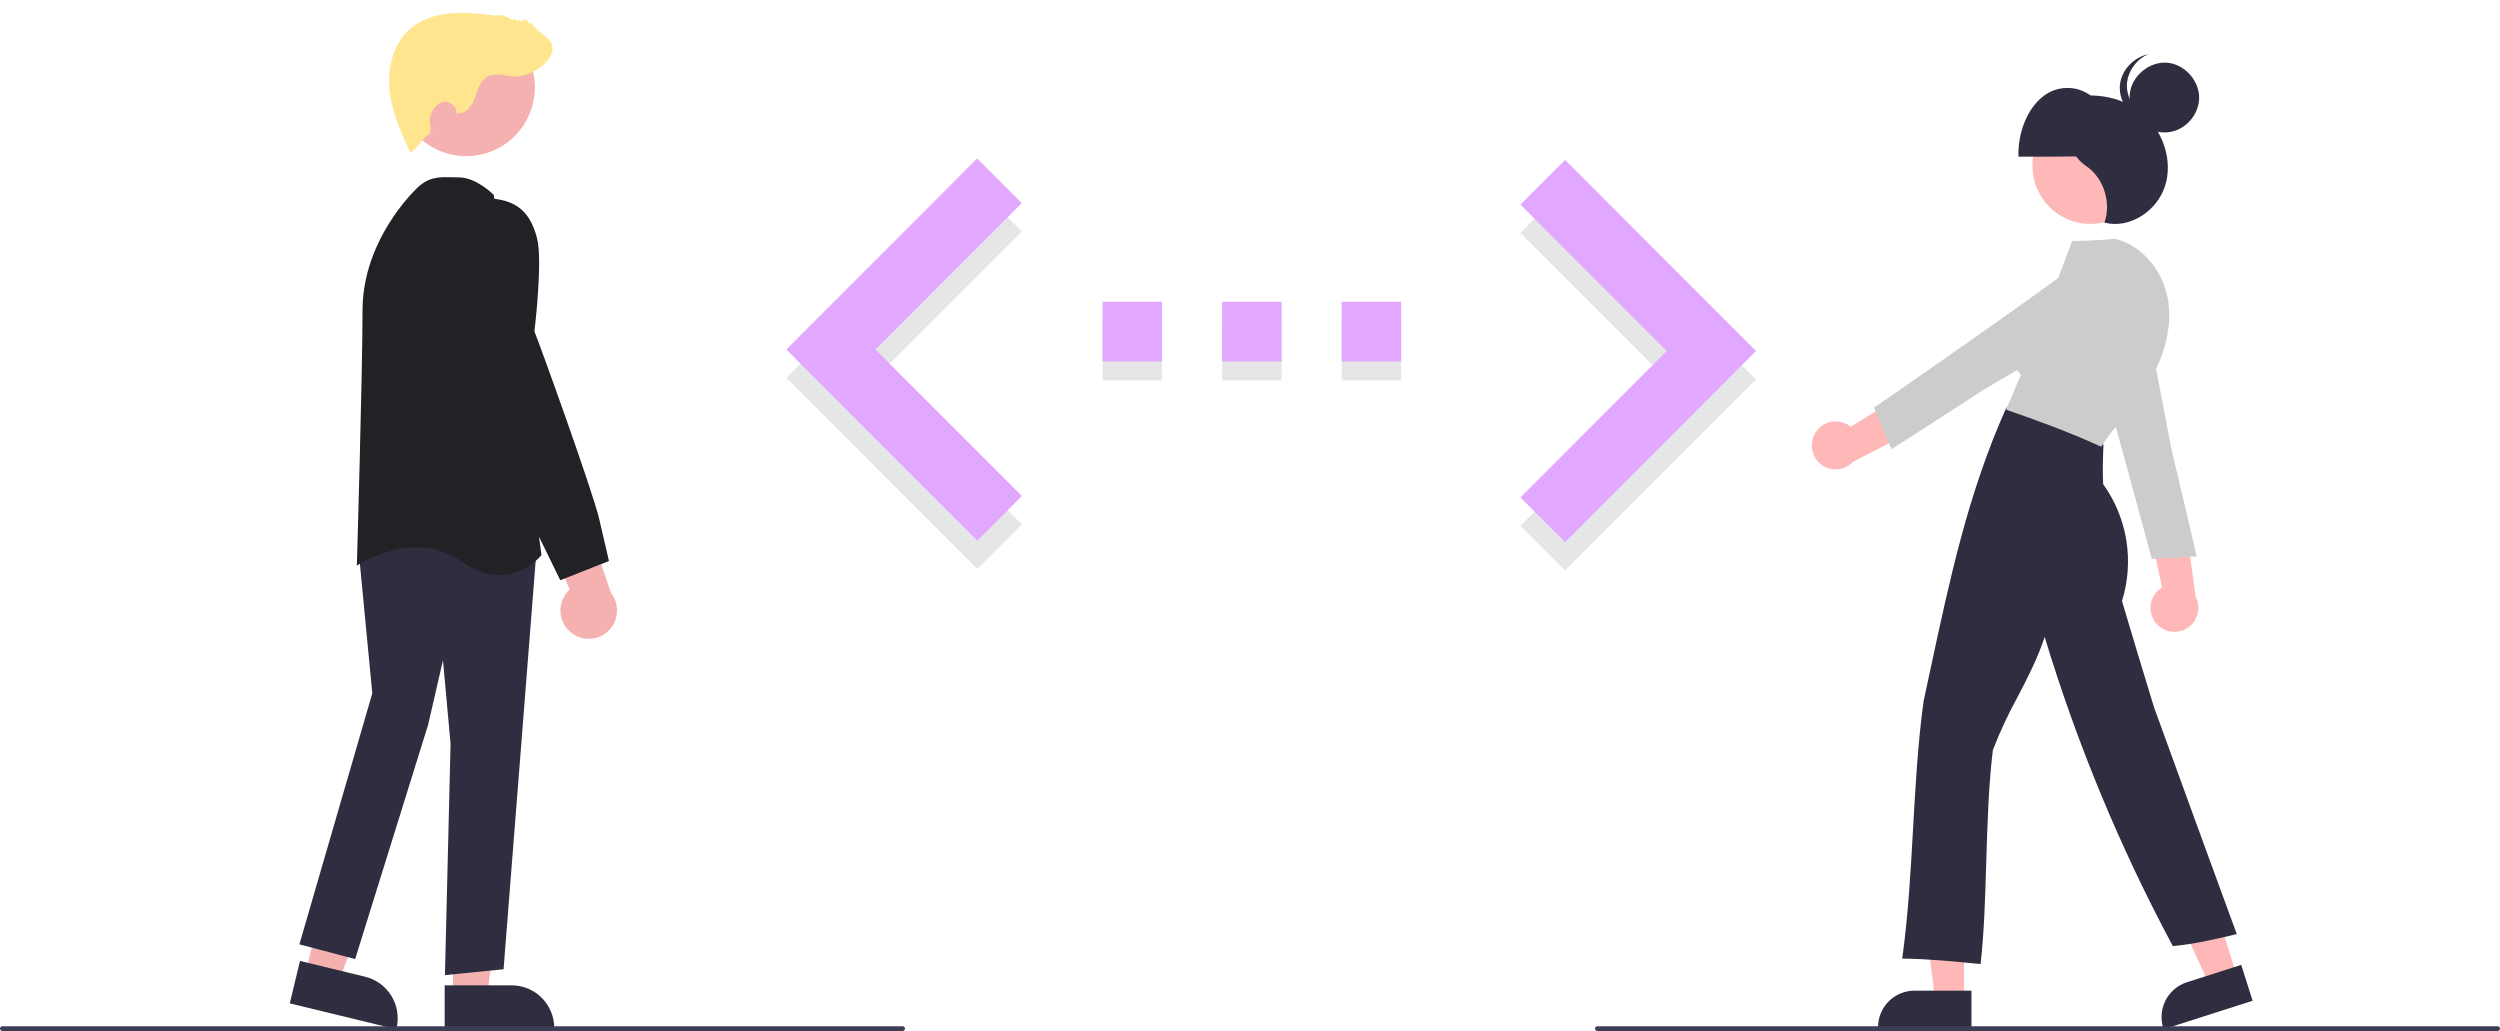 <svg width="468" height="193" viewBox="0 0 468 193" fill="none" xmlns="http://www.w3.org/2000/svg">
<g clip-path="url(#clip0)">
<path d="M284.629 98.43L312.025 71.02L284.629 43.609L292.982 35.255L328.73 71.02L292.982 106.785L284.629 98.43Z" fill="#E6E6E6"/>
<path d="M217.532 60.023H206.396V71.2H217.532V60.023Z" fill="#E6E6E6"/>
<path d="M262.301 60.023H251.164V71.2H262.301V60.023Z" fill="#E6E6E6"/>
<path d="M239.916 60.023H228.78V71.2H239.916V60.023Z" fill="#E6E6E6"/>
<path d="M191.306 98.151L163.882 70.741L191.278 43.33L182.926 34.976L147.206 70.741L182.954 106.506L191.306 98.151Z" fill="#E6E6E6"/>
<path d="M284.629 93.122L312.025 65.711L284.629 38.3L292.982 29.946L328.73 65.711L292.982 101.476L284.629 93.122Z" fill="#E2A7FE"/>
<path d="M206.396 67.667H217.532V56.49H206.396L206.396 67.667ZM262.301 56.49H251.164V67.667H262.301V56.49ZM228.78 67.667H239.916V56.49H228.78V67.667Z" fill="#E2A7FE"/>
<path d="M191.306 92.842L163.882 65.431L191.278 38.021L182.926 29.666L147.206 65.431L182.954 101.196L191.306 92.842Z" fill="#E2A7FE"/>
<path d="M57.197 182.214L63.432 183.726L72.212 160.314L63.011 158.081L57.197 182.214Z" fill="#F5B0B0"/>
<path d="M54.246 187.832L56.16 179.885L68.357 182.844C70.41 183.345 72.181 184.642 73.282 186.451C74.383 188.261 74.724 190.434 74.23 192.495L74.187 192.67L54.246 187.832Z" fill="#2F2E41"/>
<path d="M84.796 186.476L91.21 186.476L94.26 161.647L84.795 161.648L84.796 186.476Z" fill="#F5B0B0"/>
<path d="M83.242 184.457L95.791 184.456H95.791C97.904 184.456 99.931 185.298 101.425 186.798C102.919 188.297 103.758 190.331 103.758 192.452V192.632L83.242 192.633L83.242 184.457Z" fill="#2F2E41"/>
<path d="M83.291 182.544L84.345 139.259L82.925 123.597L80.153 135.65L66.485 179.541L56.044 176.784L69.693 129.791L67.067 102.379L74.612 97.511L74.714 97.53L100.493 102.299L94.266 181.443L83.291 182.544Z" fill="#2F2E41"/>
<path d="M93.493 107.676C91.417 107.676 88.989 107.005 86.287 105.09C77.638 98.964 67.327 105.554 67.223 105.621L66.805 105.894L66.819 105.393C66.83 105.036 67.865 69.562 67.865 58.147C67.865 46.354 75.532 37.743 77.882 35.385C80.188 33.07 82.129 33.121 84.586 33.185C85.009 33.196 85.45 33.208 85.914 33.208C89.125 33.208 92.246 36.303 92.377 36.435L92.44 36.498L92.451 36.586L101.36 103.901L101.291 103.988C101.25 104.041 98.325 107.676 93.493 107.676Z" fill="#212225"/>
<path d="M98.552 22.524C101.956 16.275 99.668 8.439 93.441 5.023C87.214 1.607 79.407 3.904 76.003 10.153C72.599 16.402 74.888 24.238 81.115 27.654C87.341 31.07 95.149 28.773 98.552 22.524Z" fill="#F5B0B0"/>
<path d="M106.948 118.454C106.34 117.982 105.843 117.381 105.491 116.694C105.14 116.008 104.942 115.252 104.913 114.481C104.884 113.71 105.024 112.941 105.323 112.23C105.622 111.519 106.072 110.882 106.643 110.364L99.346 93.09L108.9 94.855L114.365 110.988C115.167 112.008 115.57 113.288 115.495 114.585C115.421 115.882 114.875 117.107 113.96 118.027C113.046 118.948 111.827 119.499 110.535 119.578C109.242 119.657 107.966 119.257 106.948 118.454V118.454Z" fill="#F5B0B0"/>
<path d="M104.881 108.621L91.696 81.627L85.914 61.31L85.919 43.66C85.932 43.59 87.291 36.724 92.329 37.199C96.897 37.643 99.357 39.885 100.555 44.695C101.573 48.781 100.181 60.903 100.046 62.047C100.93 64.15 110.933 91.877 112.151 97.078L113.998 105.017L104.881 108.621Z" fill="#212225"/>
<path d="M85.635 21.197C87.175 21.398 88.337 19.816 88.876 18.354C89.415 16.892 89.826 15.19 91.165 14.4C92.994 13.321 95.335 14.619 97.427 14.263C99.79 13.861 103.302 11.648 103.422 9.245C103.543 6.843 100.312 6.26 99.378 4.045L99.354 4.771C99.398 3.838 99.216 4.874 98.8 4.039C98.384 3.204 98.992 4.172 98.222 3.647L97.398 4.039C97.308 3.482 96.784 4.127 96.489 3.647C96.193 3.167 96.198 3.977 95.741 3.647C95.285 3.318 94.178 2.889 94.178 2.889C94.178 2.889 93.105 2.806 92.55 2.898C89.821 2.573 87.069 2.247 84.331 2.495C81.594 2.743 78.838 3.612 76.763 5.421C73.66 8.127 72.527 12.583 72.907 16.691C73.288 20.799 74.978 24.659 76.739 28.387C77.182 29.325 79.603 24.881 80.63 25C81.553 25.107 80.297 25.387 80.584 24.5C80.805 23.59 80.123 21.5 80.5 22.5C80.24 21.115 80.265 23.381 80.509 21.993C80.754 20.606 81.748 19.235 83.142 19.064C84.535 18.894 85.962 20.493 85.291 21.731L85.635 21.197Z" fill="#FFE68E"/>
<path d="M403.679 116.735C403.251 116.244 402.934 115.665 402.752 115.039C402.571 114.412 402.528 113.753 402.627 113.108C402.727 112.463 402.966 111.848 403.328 111.306C403.69 110.764 404.166 110.308 404.723 109.97L401.434 94.453L409.082 97.46L411.033 111.735C411.536 112.711 411.664 113.838 411.395 114.903C411.125 115.968 410.475 116.896 409.569 117.513C408.663 118.129 407.562 118.39 406.477 118.247C405.391 118.103 404.396 117.565 403.679 116.735V116.735Z" fill="#FFB8B8"/>
<path d="M402.811 104.628L402.77 104.475C398.635 89.128 394.361 73.263 389.144 55.989L389.109 55.876L389.224 55.808C392.133 54.105 396.504 54.218 399.392 56.072C400.7 56.917 401.717 58.145 402.306 59.589C402.895 61.034 403.027 62.625 402.685 64.148L406.49 84.061C408.038 90.571 409.639 97.309 411.169 103.952L411.213 104.141L410.976 104.156C408.189 104.334 405.31 104.518 403.004 104.619L402.811 104.628Z" fill="#CCCCCC"/>
<path d="M367.674 187.228H362.251L359.67 166.236H367.674V187.228Z" fill="#FFB8B8"/>
<path d="M369.057 192.504H351.571V192.282C351.573 190.471 352.291 188.735 353.567 187.454C354.843 186.174 356.573 185.453 358.377 185.451H369.057L369.057 192.504Z" fill="#2F2E41"/>
<path d="M418.776 182.738L413.608 184.391L404.798 165.175L412.425 162.736L418.776 182.738Z" fill="#FFB8B8"/>
<path d="M405.028 192.672L404.961 192.46C404.415 190.734 404.574 188.861 405.402 187.252C406.231 185.643 407.661 184.43 409.38 183.878L419.556 180.624L421.689 187.344L405.028 192.672Z" fill="#2F2E41"/>
<path d="M391.327 41.924C397.328 41.924 402.192 37.043 402.192 31.021C402.192 24.999 397.328 20.117 391.327 20.117C385.327 20.117 380.463 24.999 380.463 31.021C380.463 37.043 385.327 41.924 391.327 41.924Z" fill="#FFB8B8"/>
<path d="M396.205 29C396.267 24.602 394.433 20.247 391.597 18.057C390.261 16.994 388.598 16.43 386.894 16.46C385.189 16.49 383.548 17.113 382.25 18.223C379.458 20.512 377.71 24.931 377.858 29.325C384.113 29.343 390.368 29.361 396.205 29Z" fill="#2F2E41"/>
<path d="M370.77 180.471L370.552 180.45C365.834 179.985 360.956 179.505 356.345 179.45L356.094 179.447L356.129 179.198C357.221 171.258 357.684 163.003 358.132 155.02C358.574 147.138 359.031 138.987 360.096 131.246C360.547 129.173 360.986 127.125 361.424 125.084C365.044 108.195 368.465 92.243 375.524 76.452L375.591 76.303L375.753 76.322C382.376 77.127 388.741 79.552 393.674 83.151L393.77 83.221L393.765 83.34C393.67 85.792 393.572 88.328 393.717 90.638C395.956 93.76 397.44 97.362 398.051 101.16C398.661 104.958 398.382 108.846 397.236 112.516C399.178 119.031 401.186 125.766 403.235 132.409C408.211 146.099 413.36 160.267 418.638 174.628L418.724 174.863L418.481 174.92C414.683 175.815 410.766 176.738 406.902 177.096L406.756 177.109L406.686 176.98C396.831 158.574 388.817 139.234 382.761 119.243C381.442 123.279 379.542 126.923 377.701 130.452C375.941 133.662 374.392 136.984 373.065 140.397C372.25 147.11 372.034 154.383 371.825 161.416C371.628 168.066 371.441 174.347 370.794 180.253L370.77 180.471Z" fill="#2F2E41"/>
<path d="M387.618 18.259C392.327 17.24 397.536 18.209 401.235 21.398C404.933 24.587 406.811 30.103 405.292 34.834C403.772 39.565 398.614 42.894 393.95 41.672C395.286 37.893 393.783 33.254 390.517 31.077C386.643 28.495 385.577 22.333 387.618 18.259Z" fill="#2F2E41"/>
<path d="M393.336 83.626L393.163 83.547C387.156 80.796 381.265 78.686 375.746 76.76L375.577 76.723L375.576 76.231L375.686 76.269C375.709 76.218 375.735 76.16 375.761 76.102C375.837 75.934 375.888 75.821 375.932 75.745L375.931 75.745C376.391 74.803 376.757 73.894 377.11 73.015C377.475 72.107 377.852 71.17 378.339 70.178C377.159 68.991 376.351 67.482 376.015 65.839C375.678 64.196 375.829 62.49 376.447 60.932C377.666 58.032 380.775 55.773 384.042 55.398C385.239 52.092 387.905 45.143 387.905 45.143C387.905 45.143 393.514 44.989 395.769 44.702L395.807 44.697L395.844 44.705C400.768 45.788 404.878 50.464 405.84 56.076C406.652 60.813 405.419 66.231 402.369 71.332C400.804 73.827 399.073 76.213 397.189 78.475C395.815 80.199 394.518 81.827 393.44 83.467L393.336 83.626Z" fill="#CCCCCC"/>
<path d="M404.21 24.72C400.913 24.226 398.325 20.844 398.7 17.52C399.074 14.196 402.35 11.48 405.673 11.738C408.997 11.996 411.817 15.185 411.679 18.527C411.54 21.869 408.419 25.351 404.21 24.72Z" fill="#2F2E41"/>
<path d="M403.695 22.565C400.399 22.071 397.81 18.689 398.185 15.365C398.349 14.235 398.795 13.164 399.482 12.253C400.169 11.342 401.074 10.621 402.114 10.156C399.456 10.74 397.168 13.065 396.858 15.809C396.483 19.133 399.072 22.515 402.368 23.009C403.597 23.202 404.855 23.026 405.983 22.501C405.23 22.66 404.455 22.681 403.695 22.565V22.565Z" fill="#2F2E41"/>
<path d="M339.751 81.155C340.069 80.586 340.507 80.093 341.035 79.713C341.563 79.332 342.168 79.072 342.807 78.951C343.446 78.83 344.104 78.852 344.734 79.013C345.364 79.175 345.951 79.474 346.453 79.888L359.936 71.606L359.659 79.846L346.898 86.447C346.149 87.248 345.133 87.746 344.042 87.845C342.952 87.945 341.863 87.639 340.982 86.987C340.101 86.335 339.489 85.381 339.262 84.306C339.035 83.231 339.209 82.11 339.751 81.155V81.155Z" fill="#FFB8B8"/>
<path d="M350.835 76.299L350.965 76.209C364.006 67.183 377.487 57.853 391.977 47.16L392.072 47.09L392.174 47.177C394.743 49.361 396.093 53.535 395.314 56.886C394.955 58.405 394.141 59.776 392.98 60.815C391.819 61.853 390.368 62.509 388.824 62.692L371.383 72.928C365.783 76.561 359.987 80.322 354.255 83.983L354.092 84.087L353.999 83.868C352.904 81.29 351.772 78.627 350.908 76.479L350.835 76.299Z" fill="#CCCCCC"/>
<path d="M168.975 193H0.442C0.325 193 0.213 192.953 0.13 192.87C0.047 192.786 0 192.673 0 192.556C0 192.438 0.047 192.325 0.13 192.242C0.213 192.159 0.325 192.112 0.442 192.112H168.975C169.093 192.112 169.205 192.159 169.288 192.242C169.371 192.325 169.418 192.438 169.418 192.556C169.418 192.673 169.371 192.786 169.288 192.87C169.205 192.953 169.093 193 168.975 193Z" fill="#3F3D56"/>
<path d="M467.558 193H299.025C298.907 193 298.795 192.953 298.712 192.87C298.629 192.786 298.582 192.673 298.582 192.556C298.582 192.438 298.629 192.325 298.712 192.242C298.795 192.159 298.907 192.112 299.025 192.112H467.558C467.675 192.112 467.788 192.159 467.871 192.242C467.953 192.325 468 192.438 468 192.556C468 192.673 467.953 192.786 467.871 192.87C467.788 192.953 467.675 193 467.558 193Z" fill="#3F3D56"/>
</g>
<defs>
<clipPath id="clip0">
<rect width="468" height="193" fill="white"/>
</clipPath>
</defs>
</svg>
